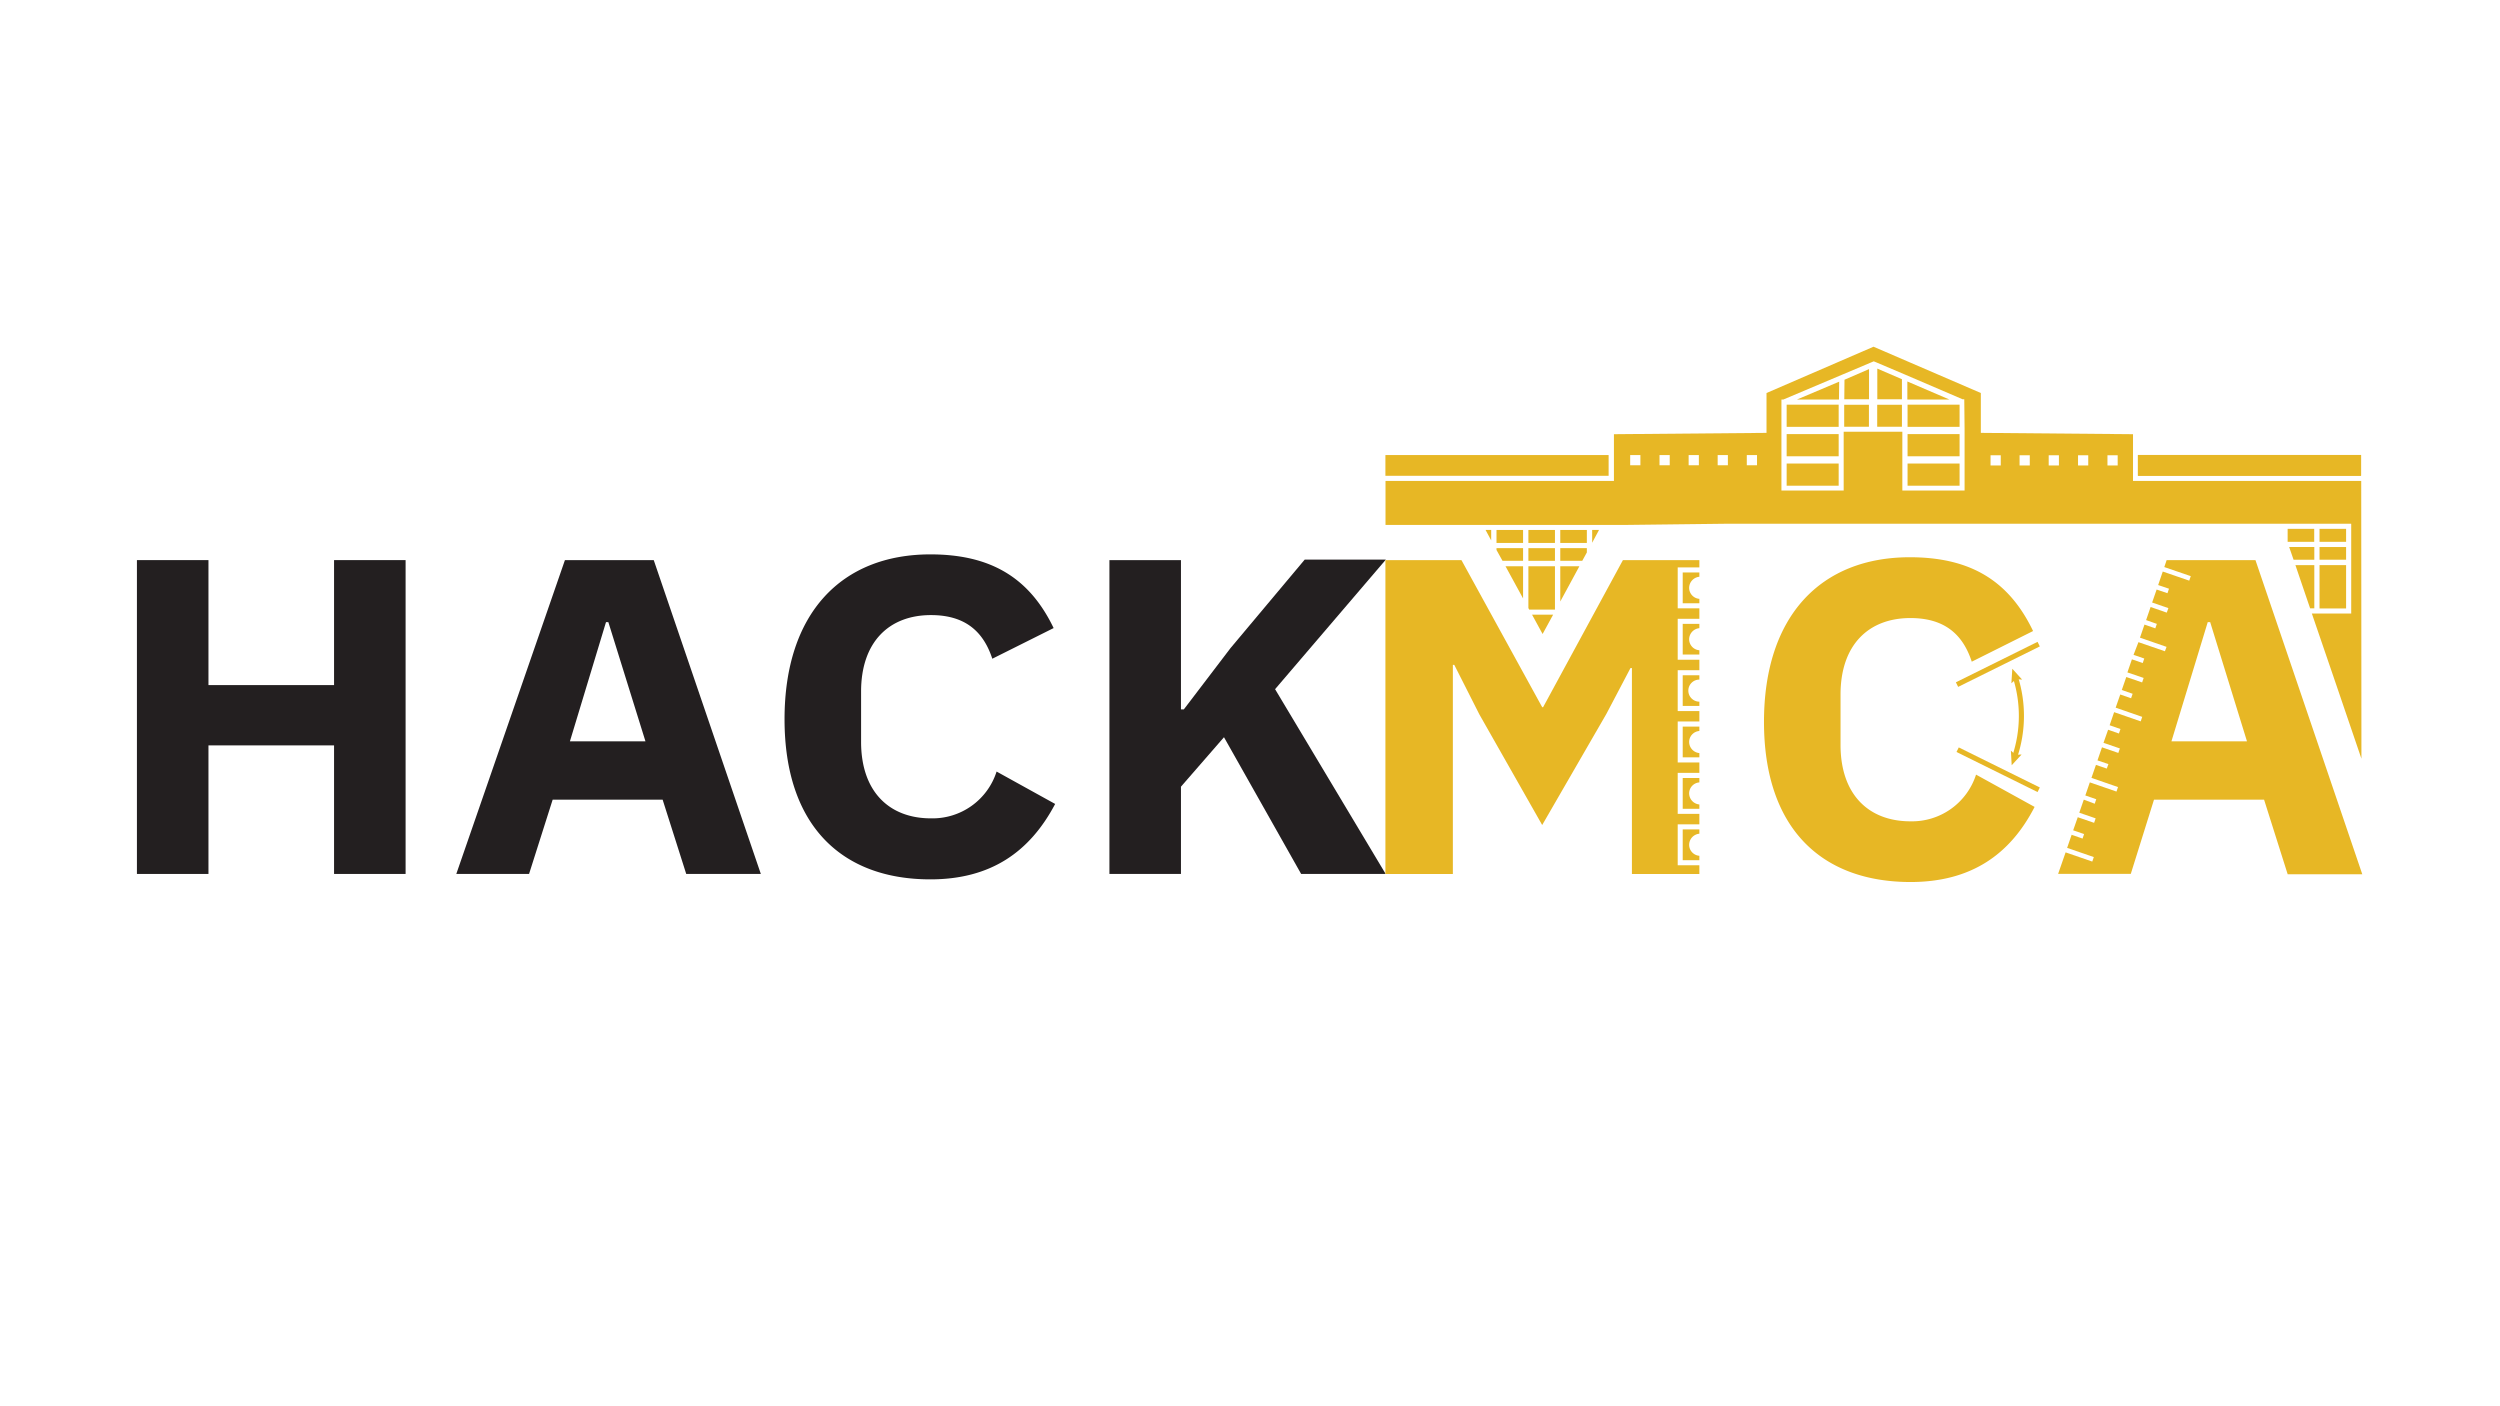 <?xml version="1.0" encoding="UTF-8" standalone="no"?>
<svg
   xmlns:dc="http://purl.org/dc/elements/1.1/"
   xmlns:cc="http://creativecommons.org/ns#"
   xmlns:rdf="http://www.w3.org/1999/02/22-rdf-syntax-ns#"
   xmlns:svg="http://www.w3.org/2000/svg"
   xmlns="http://www.w3.org/2000/svg"
   xmlns:sodipodi="http://sodipodi.sourceforge.net/DTD/sodipodi-0.dtd"
   xmlns:inkscape="http://www.inkscape.org/namespaces/inkscape"
   id="Layer_1"
   data-name="Layer 1"
   viewBox="0 0 1920 1080"
   version="1.1"
   sodipodi:docname="HackMCA Logo.svg"
   width="1920"
   height="1080"
   inkscape:version="1.0.1 (3bc2e813f5, 2020-09-07)">
  <sodipodi:namedview
     pagecolor="#ffffff"
     bordercolor="#666666"
     borderopacity="1"
     objecttolerance="10"
     gridtolerance="10"
     guidetolerance="10"
     inkscape:pageopacity="0"
     inkscape:pageshadow="2"
     inkscape:window-width="1920"
     inkscape:window-height="2055"
     id="namedview175"
     showgrid="false"
     units="px"
     width="1920mm"
     inkscape:zoom="0.40889996"
     inkscape:cx="812.58129"
     inkscape:cy="437.43184"
     inkscape:window-x="2149"
     inkscape:window-y="570"
     inkscape:window-maximized="0"
     inkscape:current-layer="Layer_1" />
  <defs
     id="defs4">
    <style
       id="style2">
      .cls-1 {
        fill: #231f20;
      }

      .cls-2 {
        fill: #e7b725;
      }

      .cls-3, .cls-4 {
        fill: none;
      }

      .cls-4 {
        stroke: #e7b725;
        stroke-miterlimit: 10;
        stroke-width: 0.5px;
      }
    </style>
  </defs>
  <g
     id="g1086"
     transform="matrix(1.097,0,0,1.097,-114.856,-74.436)">
    <path
       class="cls-1"
       d="m 338.572,589.693 h -87.931 v 90.006 H 200.558 V 459.979 h 50.083 v 87.502 h 87.931 v -87.502 h 50.083 v 219.72 h -50.083 z"
       id="path6"
       style="stroke-width:7.155" />
    <path
       class="cls-1"
       d="m 585.122,679.699 -16.527,-52.015 h -76.984 l -16.527,52.015 h -50.941 l 76.054,-219.72 h 62.174 l 74.981,219.72 z M 530.603,503.408 h -1.646 l -25.256,83.424 h 52.873 z"
       id="path8"
       style="stroke-width:7.155" />
    <path
       class="cls-1"
       d="m 653.95,571.377 c 0,-74.266 39.923,-115.405 102.097,-115.405 42.284,0 69.4,16.384 86.285,51.585 l -42.928,21.464 c -6.01,-18.316 -18.244,-30.55 -42.928,-30.55 -29.406,0 -48.938,18.888 -48.938,53.517 v 35.273 c 0,34.629 19.532,53.517 48.938,53.517 a 47.078,47.078 0 0 0 45.933,-32.768 l 40.996,22.68 c -17.744,33.627 -45.074,52.802 -87.359,52.802 -62.174,0 -102.097,-37.777 -102.097,-112.114 z"
       id="path10"
       style="stroke-width:7.155" />
    <path
       class="cls-1"
       d="m 961.601,583.97 -30.121,34.629 v 61.101 H 881.397 V 459.979 h 50.083 v 104.53 h 2.003 l 32.697,-42.928 51.943,-61.96 h 56.808 l -77.557,90.721 77.414,129.357 h -59.169 z"
       id="path12"
       style="stroke-width:7.155" />
    <path
       class="cls-2"
       d="m 1339.654,573.238 c 0,-74.337 39.995,-115.262 102.097,-115.262 42.356,0 69.4,16.384 86.285,51.657 l -42.928,21.464 c -5.938,-18.244 -18.173,-30.55 -42.928,-30.55 -29.406,0 -48.938,18.888 -48.938,53.517 v 35.273 c 0,34.629 19.532,53.517 48.938,53.517 a 47.078,47.078 0 0 0 45.933,-32.697 l 40.996,22.609 c -17.171,33.412 -44.574,52.587 -86.929,52.587 -62.532,-0.071 -102.526,-37.848 -102.526,-112.114 z"
       id="path14"
       style="stroke-width:7.155" />
    <g
       id="g138"
       transform="matrix(7.155,0,0,7.155,200.415,310.589)">
      <rect
         class="cls-2"
         x="195.81"
         y="10.6"
         width="21.83"
         height="2.03"
         id="rect16" />
      <rect
         class="cls-2"
         x="122.18"
         y="10.6"
         width="21.84"
         height="2.03"
         id="rect18" />
      <rect
         class="cls-3"
         x="173.27"
         y="5.67"
         width="5.09"
         height="2.17"
         id="rect20" />
      <polygon
         class="cls-3"
         points="170.31,5.14 172.72,5.14 172.72,3.18 170.31,2.14 "
         id="polygon22" />
      <polygon
         class="cls-3"
         points="173.25,3.4 173.25,5.17 177.37,5.17 "
         id="polygon24" />
      <rect
         class="cls-3"
         x="161.44"
         y="11.43"
         width="5.09"
         height="2.17"
         id="rect26" />
      <rect
         class="cls-3"
         x="173.27"
         y="11.43"
         width="5.09"
         height="2.17"
         id="rect28" />
      <polygon
         class="cls-3"
         points="169.5,5.14 169.5,2.19 167.1,3.23 167.08,5.14 "
         id="polygon30" />
      <polygon
         class="cls-3"
         points="162.44,5.17 166.55,5.17 166.55,5.16 166.56,5.16 166.58,3.42 "
         id="polygon32" />
      <rect
         class="cls-3"
         x="170.3"
         y="5.68"
         width="2.42"
         height="2.15"
         id="rect34" />
      <rect
         class="cls-3"
         x="173.27"
         y="8.55"
         width="5.09"
         height="2.17"
         id="rect36" />
      <rect
         class="cls-3"
         x="161.44"
         y="8.55"
         width="5.09"
         height="2.17"
         id="rect38" />
      <rect
         class="cls-3"
         x="167.07"
         y="5.68"
         width="2.42"
         height="2.15"
         id="rect40" />
      <rect
         class="cls-3"
         x="161.44"
         y="5.67"
         width="5.09"
         height="2.17"
         id="rect42" />
      <rect
         class="cls-2"
         x="167.07"
         y="5.68"
         width="2.42"
         height="2.15"
         id="rect44" />
      <rect
         class="cls-2"
         x="161.44"
         y="8.55"
         width="5.09"
         height="2.17"
         id="rect46" />
      <polygon
         class="cls-2"
         points="166.58,3.42 162.44,5.17 166.55,5.17 166.55,5.16 166.56,5.16 "
         id="polygon48" />
      <polygon
         class="cls-2"
         points="167.1,3.23 167.08,5.14 169.5,5.14 169.5,2.19 "
         id="polygon50" />
      <rect
         class="cls-2"
         x="161.44"
         y="11.43"
         width="5.09"
         height="2.17"
         id="rect52" />
      <rect
         class="cls-2"
         x="161.44"
         y="5.67"
         width="5.09"
         height="2.17"
         id="rect54" />
      <rect
         class="cls-2"
         x="170.3"
         y="5.68"
         width="2.42"
         height="2.15"
         id="rect56" />
      <polygon
         class="cls-2"
         points="170.31,2.14 170.31,5.14 172.72,5.14 172.72,3.18 "
         id="polygon58" />
      <rect
         class="cls-2"
         x="173.27"
         y="5.67"
         width="5.09"
         height="2.17"
         id="rect60" />
      <rect
         class="cls-2"
         x="173.27"
         y="8.55"
         width="5.09"
         height="2.17"
         id="rect62" />
      <polygon
         class="cls-2"
         points="177.37,5.17 173.25,3.4 173.25,5.17 "
         id="polygon64" />
      <rect
         class="cls-2"
         x="173.27"
         y="11.43"
         width="5.09"
         height="2.17"
         id="rect66" />
      <rect
         class="cls-3"
         x="211.43"
         y="19.6"
         width="2.6"
         height="1.24"
         id="rect68" />
      <rect
         class="cls-3"
         x="211.43"
         y="17.82"
         width="2.6"
         height="1.27"
         id="rect70" />
      <rect
         class="cls-3"
         x="205.19"
         y="17.82"
         width="2.6"
         height="1.27"
         id="rect72" />
      <rect
         class="cls-3"
         x="214.54"
         y="17.82"
         width="2.6"
         height="1.27"
         id="rect74" />
      <rect
         class="cls-3"
         x="211.43"
         y="21.37"
         width="2.6"
         height="4.24"
         id="rect76" />
      <rect
         class="cls-3"
         x="214.54"
         y="21.37"
         width="2.6"
         height="4.24"
         id="rect78" />
      <rect
         class="cls-3"
         x="214.54"
         y="19.6"
         width="2.6"
         height="1.24"
         id="rect80" />
      <polygon
         class="cls-2"
         points="213.07,25.6 213.07,21.37 211.22,21.37 212.66,25.6 "
         id="polygon82" />
      <polygon
         class="cls-2"
         points="211.04,20.84 213.07,20.84 213.07,19.6 210.61,19.6 "
         id="polygon84" />
      <rect
         class="cls-2"
         x="210.46"
         y="17.82"
         width="2.6"
         height="1.27"
         id="rect86" />
      <rect
         class="cls-2"
         x="213.58"
         y="17.82"
         width="2.6"
         height="1.27"
         id="rect88" />
      <rect
         class="cls-2"
         x="213.58"
         y="21.37"
         width="2.6"
         height="4.24"
         id="rect90" />
      <rect
         class="cls-2"
         x="213.58"
         y="19.6"
         width="2.6"
         height="1.24"
         id="rect92" />
      <rect
         class="cls-3"
         x="139.29"
         y="19.71"
         width="2.6"
         height="1.24"
         id="rect94" />
      <rect
         class="cls-3"
         x="136.17"
         y="19.71"
         width="2.6"
         height="1.24"
         id="rect96" />
      <rect
         class="cls-3"
         x="139.29"
         y="17.93"
         width="2.6"
         height="1.27"
         id="rect98" />
      <rect
         class="cls-3"
         x="133.05"
         y="17.93"
         width="2.6"
         height="1.27"
         id="rect100" />
      <rect
         class="cls-3"
         x="136.17"
         y="17.93"
         width="2.6"
         height="1.27"
         id="rect102" />
      <rect
         class="cls-3"
         x="142.41"
         y="17.93"
         width="2.6"
         height="1.27"
         id="rect104" />
      <rect
         class="cls-3"
         x="136.17"
         y="21.48"
         width="2.6"
         height="4.24"
         id="rect106" />
      <rect
         class="cls-3"
         x="139.29"
         y="21.48"
         width="2.6"
         height="4.24"
         id="rect108" />
      <polygon
         class="cls-2"
         points="139.29,21.48 139.29,24.93 141.16,21.48 "
         id="polygon110" />
      <rect
         class="cls-2"
         x="136.17"
         y="17.93"
         width="2.6"
         height="1.27"
         id="rect112" />
      <polygon
         class="cls-2"
         points="142.41,17.93 142.41,19.18 143.08,17.93 "
         id="polygon114" />
      <rect
         class="cls-2"
         x="136.17"
         y="19.71"
         width="2.6"
         height="1.24"
         id="rect116" />
      <rect
         class="cls-2"
         x="139.29"
         y="17.93"
         width="2.6"
         height="1.27"
         id="rect118" />
      <polygon
         class="cls-2"
         points="141.89,19.71 139.29,19.71 139.29,20.95 141.44,20.95 141.89,20.13 "
         id="polygon120" />
      <polygon
         class="cls-2"
         points="138.77,21.48 136.17,21.48 136.17,25.57 136.25,25.72 138.77,25.72 "
         id="polygon122" />
      <polygon
         class="cls-2"
         points="135.65,19.71 133.05,19.71 133.05,19.89 133.64,20.95 135.65,20.95 "
         id="polygon124" />
      <polygon
         class="cls-2"
         points="138.59,26.22 136.53,26.22 137.56,28.11 "
         id="polygon126" />
      <polygon
         class="cls-2"
         points="131.98,17.93 132.53,18.95 132.53,17.93 "
         id="polygon128" />
      <polygon
         class="cls-2"
         points="135.65,21.48 133.93,21.48 135.65,24.63 "
         id="polygon130" />
      <rect
         class="cls-2"
         x="133.05"
         y="17.93"
         width="2.6"
         height="1.27"
         id="rect132" />
      <rect
         class="cls-2"
         x="195.81"
         y="10.59"
         width="21.84"
         height="2.03"
         id="rect134" />
      <path
         class="cls-2"
         d="m 225.27,18.81 h -22.33 v -4.57 l -14.89,-0.13 v -3.9 l -10.5,-4.53 -10.47,4.53 v 3.9 l -14.93,0.13 v 4.57 H 129.8 v 4.31 h 23.31 L 163.2,23 h 61.09 v 8.79 h -3.85 l 2.43,7.1 2.42,7.1 z m -70.53,-1.53 h -1 v -1 h 1 z m 2.87,0 h -1 v -1 h 1 z m 2.85,0 h -1 v -1 h 1 z m 2.84,0 h -1 v -1 h 1 z m 2.85,0 h -1 v -1 h 1 z m 20.31,-3.58 v 6.05 h -6.09 V 14 h -5.74 v 5.75 h -6.09 v -8.9 h 0.18 l 8.85,-3.74 0.18,0.07 v 0 l 2.94,1.25 c 0,0 0,0 0,0 l 5.57,2.39 h 0.17 z m 3.54,3.6 h -1 v -1 h 1 z m 2.84,0 h -1 v -1 h 1 z m 2.85,0 h -1 v -1 h 1 z m 2.87,0 h -1 v -1 h 1 z m 2.88,0 h -1 v -1 h 1 z"
         transform="translate(-7.61,-5.68)"
         id="path136" />
    </g>
    <g
       id="g152"
       transform="matrix(7.155,0,0,7.155,200.415,310.589)">
      <line
         class="cls-4"
         x1="178.11"
         y1="33.06"
         x2="186.1"
         y2="29.1"
         id="line140" />
      <line
         class="cls-4"
         x1="186.1"
         y1="43.35"
         x2="178.17"
         y2="39.43"
         id="line142" />
      <g
         id="g150">
        <path
           class="cls-4"
           d="m 191.43,38 a 12.55,12.55 0 0 1 -0.05,7.76"
           transform="translate(-7.61,-5.68)"
           id="path144" />
        <polygon
           class="cls-2"
           points="183.52,31.51 183.43,32.93 183.88,32.53 184.48,32.57 "
           id="polygon146" />
        <polygon
           class="cls-2"
           points="183.46,40.95 183.38,39.52 183.82,39.93 184.43,39.9 "
           id="polygon148" />
      </g>
    </g>
    <g
       id="g168"
       transform="matrix(7.155,0,0,7.155,200.415,310.589)">
      <path
         class="cls-2"
         d="m 158.88,35.8 h 1.63 v -0.42 a 1.08,1.08 0 0 1 -1,-1.08 1.1,1.1 0 0 1 1,-1.08 V 32.8 h -1.63 z"
         transform="translate(-7.61,-5.68)"
         id="path154" />
      <polygon
         class="cls-2"
         points="152.9,20.88 145.42,20.88 137.61,35.27 137.52,35.27 129.62,20.88 122.18,20.88 122.18,51.59 128.78,51.59 128.78,31.13 128.92,31.13 131.37,35.97 137.52,46.8 143.8,35.93 146.16,31.44 146.3,31.44 146.3,51.59 152.9,51.59 152.9,50.74 150.78,50.74 150.78,46.73 152.9,46.73 152.9,45.71 150.78,45.71 150.78,41.7 152.9,41.7 152.9,40.68 150.78,40.68 150.78,36.67 152.9,36.67 152.9,35.65 150.78,35.65 150.78,31.65 152.9,31.65 152.9,30.63 150.78,30.63 150.78,26.62 152.9,26.62 152.9,25.6 150.78,25.6 150.78,21.59 152.9,21.59 "
         id="polygon156" />
      <path
         class="cls-2"
         d="m 158.88,30.78 h 1.63 v -0.43 a 1.08,1.08 0 0 1 -1,-1.08 1.1,1.1 0 0 1 1,-1.08 v -0.42 h -1.63 z"
         transform="translate(-7.61,-5.68)"
         id="path158" />
      <path
         class="cls-2"
         d="m 158.88,40.83 h 1.63 v -0.42 a 1.08,1.08 0 0 1 0,-2.16 v -0.42 h -1.63 z"
         transform="translate(-7.61,-5.68)"
         id="path160" />
      <path
         class="cls-2"
         d="m 158.88,55.92 h 1.63 v -0.43 a 1.08,1.08 0 0 1 -1,-1.08 1.1,1.1 0 0 1 1,-1.08 v -0.42 h -1.63 z"
         transform="translate(-7.61,-5.68)"
         id="path162" />
      <path
         class="cls-2"
         d="m 158.88,45.86 h 1.63 v -0.42 a 1.1,1.1 0 0 1 -1,-1.08 1.08,1.08 0 0 1 1,-1.08 v -0.43 h -1.63 z"
         transform="translate(-7.61,-5.68)"
         id="path164" />
      <path
         class="cls-2"
         d="m 158.88,50.89 h 1.63 v -0.42 a 1.1,1.1 0 0 1 -1,-1.08 1.08,1.08 0 0 1 1,-1.08 v -0.43 h -1.63 z"
         transform="translate(-7.61,-5.68)"
         id="path166" />
    </g>
    <path
       class="cls-2"
       d="M 1614.394,480.656"
       id="path170"
       style="stroke-width:7.155" />
    <path
       class="cls-2"
       d="m 1683.723,459.979 h -62.174 l -1.646,4.865 18.531,6.368 -1.073,3.148 -18.531,-6.368 -3.22,9.444 7.584,2.576 -1.073,3.148 -7.584,-2.576 -3.148,9.086 11.376,3.935 -1.145,3.148 -11.304,-3.935 -3.148,9.158 7.512,2.647 -1.073,3.148 -7.584,-2.647 -3.148,9.158 18.602,6.439 -1.145,3.077 -18.531,-6.368 -3.434,8.872 7.512,2.576 -1.073,3.148 -7.584,-2.576 -3.148,9.158 11.376,3.864 -1.073,3.148 -11.09,-3.792 -3.148,9.086 7.584,2.647 -1.073,3.148 -7.584,-2.647 -3.22,9.23 18.602,6.439 -1.073,3.148 -18.602,-6.439 -3.148,9.158 7.584,2.647 -1.073,3.148 -7.584,-2.647 -3.22,9.158 11.447,3.935 -1.073,3.148 -11.447,-3.935 -3.148,9.158 7.655,2.576 -1.145,3.148 -7.584,-2.576 -3.148,9.086 18.602,6.439 -1.073,3.148 -18.674,-6.439 -3.148,9.158 7.655,2.647 -1.073,3.148 -7.655,-2.862 -3.148,9.158 11.447,3.935 -1.073,3.148 -11.447,-3.935 -3.22,9.158 7.655,2.647 -1.073,3.148 -7.655,-2.647 -3.148,9.158 18.674,6.439 -1.073,3.148 -18.674,-6.439 -5.223,15.025 h 50.87 l 16.241,-51.943 h 77.056 l 16.527,52.229 h 52.229 z m -58.811,126.852 25.399,-83.424 h 1.717 l 25.757,83.424 z"
       id="path172"
       style="stroke-width:7.155" />
  </g>
</svg>
